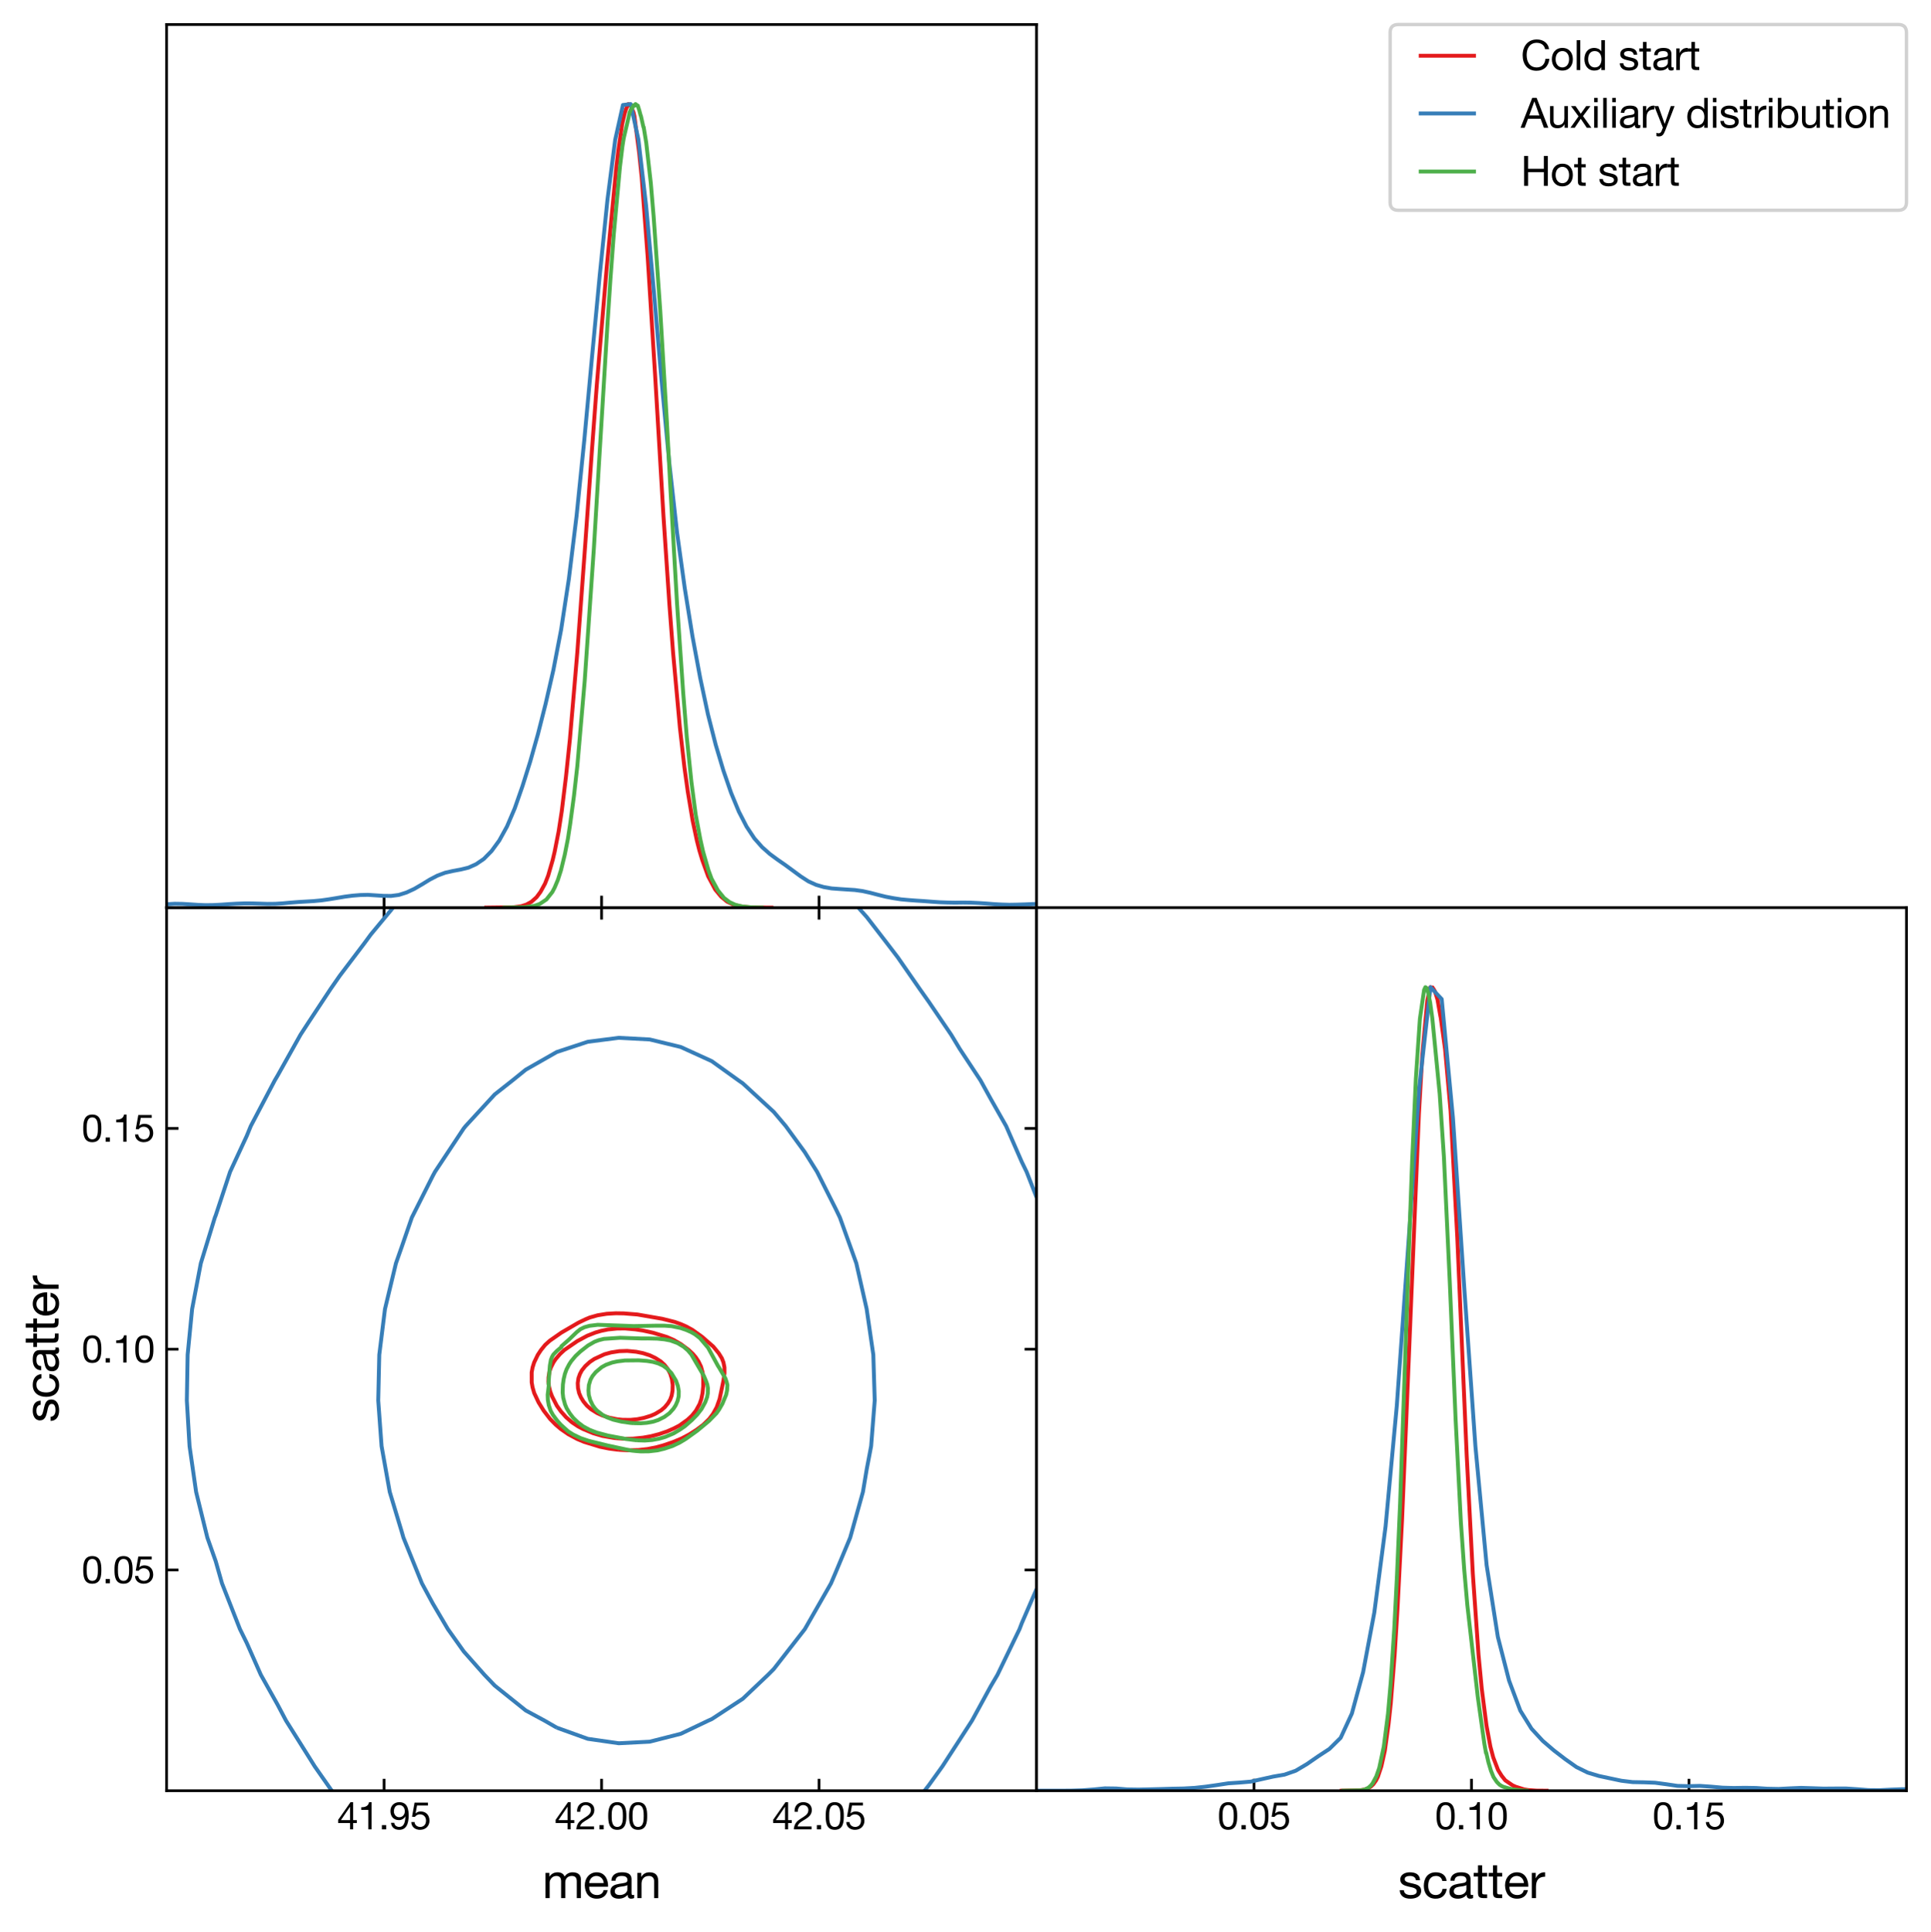 <?xml version="1.0" encoding="utf-8" standalone="no"?>
<!DOCTYPE svg PUBLIC "-//W3C//DTD SVG 1.1//EN"
  "http://www.w3.org/Graphics/SVG/1.1/DTD/svg11.dtd">
<svg height="567.354pt" version="1.1" viewBox="0 0 567.104 567.354" width="567.104pt" xmlns="http://www.w3.org/2000/svg" xmlns:xlink="http://www.w3.org/1999/xlink">
 <defs>
  <style type="text/css">*{stroke-linecap:butt;stroke-linejoin:round;}</style>
 </defs>
 <g id="figure_1">
  <g id="patch_1">
   <path d="M 0 567.354 
L 567.104 567.354 
L 567.104 0 
L 0 0 
z
" style="fill:#ffffff;"/>
  </g>
  <g id="axes_1">
   <g id="patch_2">
    <path d="M 48.918 525.85 
L 304.411 525.85 
L 304.411 266.525 
L 48.918 266.525 
z
" style="fill:#ffffff;"/>
   </g>
   <g id="matplotlib.axis_1">
    <g id="xtick_1">
     <g id="line2d_1">
      <defs>
       <path d="M 0 0 
L 0 -3.5 
" id="m59a241d8a0" style="stroke:#000000;stroke-width:0.8;"/>
      </defs>
      <g>
       <use style="stroke:#000000;stroke-width:0.8;" x="112.792" xlink:href="#m59a241d8a0" y="525.85"/>
      </g>
     </g>
     <g id="line2d_2">
      <defs>
       <path d="M 0 0 
L 0 3.5 
" id="ma67dd755cb" style="stroke:#000000;stroke-width:0.8;"/>
      </defs>
      <g>
       <use style="stroke:#000000;stroke-width:0.8;" x="112.792" xlink:href="#ma67dd755cb" y="266.525"/>
      </g>
     </g>
     <g id="text_1">
      <!-- $\mathdefault{41.95}$ -->
      <g transform="translate(98.987 537.205)scale(0.11 -0.11)">
       <defs>
        <path d="M 2682 4538 
L 2246 4538 
L 179 1587 
L 179 1062 
L 2170 1062 
L 2170 0 
L 2682 0 
L 2682 1062 
L 3296 1062 
L 3296 1542 
L 2682 1542 
L 2682 4538 
z
M 646 1542 
L 2157 3763 
L 2170 3763 
L 2170 1542 
L 646 1542 
z
" id="HelveticaNeue-Roman-34" transform="scale(0.016)"/>
        <path d="M 2278 4538 
L 1862 4538 
C 1741 3853 1178 3686 557 3686 
L 557 3251 
L 1734 3251 
L 1734 0 
L 2278 0 
L 2278 4538 
z
" id="HelveticaNeue-Roman-31" transform="scale(0.016)"/>
        <path d="M 531 0 
L 1242 0 
L 1242 710 
L 531 710 
L 531 0 
z
" id="HelveticaNeue-Roman-2e" transform="scale(0.016)"/>
        <path d="M 2618 3021 
C 2618 2483 2259 2022 1690 2022 
C 1165 2022 794 2483 794 2982 
C 794 3539 1037 4058 1683 4058 
C 2291 4058 2618 3578 2618 3021 
z
M 314 1094 
C 384 314 928 -77 1690 -77 
C 2790 -77 3264 800 3264 2368 
C 3264 4083 2554 4538 1709 4538 
C 832 4538 218 3936 218 3059 
C 218 2163 730 1542 1651 1542 
C 2093 1542 2496 1786 2701 2170 
L 2714 2157 
C 2682 986 2355 403 1690 403 
C 1254 403 896 653 858 1094 
L 314 1094 
z
" id="HelveticaNeue-Roman-39" transform="scale(0.016)"/>
        <path d="M 3008 4461 
L 768 4461 
L 346 2106 
L 813 2080 
C 1024 2336 1312 2509 1658 2509 
C 2266 2509 2682 2080 2682 1478 
C 2682 755 2240 403 1722 403 
C 1178 403 800 755 768 1222 
L 224 1222 
C 243 403 883 -77 1670 -77 
C 2726 -77 3258 666 3258 1434 
C 3258 2470 2598 2989 1792 2989 
C 1485 2989 1146 2886 947 2662 
L 934 2675 
L 1178 3981 
L 3008 3981 
L 3008 4461 
z
" id="HelveticaNeue-Roman-35" transform="scale(0.016)"/>
       </defs>
       <use transform="translate(0 0.094)" xlink:href="#HelveticaNeue-Roman-34"/>
       <use transform="translate(55.6 0.094)" xlink:href="#HelveticaNeue-Roman-31"/>
       <use transform="translate(111.2 0.094)" xlink:href="#HelveticaNeue-Roman-2e"/>
       <use transform="translate(139 0.094)" xlink:href="#HelveticaNeue-Roman-39"/>
       <use transform="translate(194.6 0.094)" xlink:href="#HelveticaNeue-Roman-35"/>
      </g>
     </g>
    </g>
    <g id="xtick_2">
     <g id="line2d_3">
      <g>
       <use style="stroke:#000000;stroke-width:0.8;" x="176.665" xlink:href="#m59a241d8a0" y="525.85"/>
      </g>
     </g>
     <g id="line2d_4">
      <g>
       <use style="stroke:#000000;stroke-width:0.8;" x="176.665" xlink:href="#ma67dd755cb" y="266.525"/>
      </g>
     </g>
     <g id="text_2">
      <!-- $\mathdefault{42.00}$ -->
      <g transform="translate(162.86 537.205)scale(0.11 -0.11)">
       <defs>
        <path d="M 826 2931 
C 806 3475 1075 4058 1709 4058 
C 2189 4058 2586 3731 2586 3238 
C 2586 2611 2195 2330 1427 1856 
C 787 1459 243 1075 154 0 
L 3117 0 
L 3117 480 
L 787 480 
C 896 1043 1491 1331 2061 1677 
C 2624 2029 3162 2432 3162 3232 
C 3162 4077 2534 4538 1741 4538 
C 781 4538 237 3853 282 2931 
L 826 2931 
z
" id="HelveticaNeue-Roman-32" transform="scale(0.016)"/>
        <path d="M 269 2227 
C 269 1229 358 -77 1779 -77 
C 3200 -77 3290 1229 3290 2227 
C 3290 3232 3200 4538 1779 4538 
C 358 4538 269 3232 269 2227 
z
M 845 2234 
C 845 2906 851 4058 1779 4058 
C 2707 4058 2714 2906 2714 2234 
C 2714 1555 2707 403 1779 403 
C 851 403 845 1555 845 2234 
z
" id="HelveticaNeue-Roman-30" transform="scale(0.016)"/>
       </defs>
       <use transform="translate(0 0.094)" xlink:href="#HelveticaNeue-Roman-34"/>
       <use transform="translate(55.6 0.094)" xlink:href="#HelveticaNeue-Roman-32"/>
       <use transform="translate(111.2 0.094)" xlink:href="#HelveticaNeue-Roman-2e"/>
       <use transform="translate(139 0.094)" xlink:href="#HelveticaNeue-Roman-30"/>
       <use transform="translate(194.6 0.094)" xlink:href="#HelveticaNeue-Roman-30"/>
      </g>
     </g>
    </g>
    <g id="xtick_3">
     <g id="line2d_5">
      <g>
       <use style="stroke:#000000;stroke-width:0.8;" x="240.538" xlink:href="#m59a241d8a0" y="525.85"/>
      </g>
     </g>
     <g id="line2d_6">
      <g>
       <use style="stroke:#000000;stroke-width:0.8;" x="240.538" xlink:href="#ma67dd755cb" y="266.525"/>
      </g>
     </g>
     <g id="text_3">
      <!-- $\mathdefault{42.05}$ -->
      <g transform="translate(226.733 537.205)scale(0.11 -0.11)">
       <use transform="translate(0 0.094)" xlink:href="#HelveticaNeue-Roman-34"/>
       <use transform="translate(55.6 0.094)" xlink:href="#HelveticaNeue-Roman-32"/>
       <use transform="translate(111.2 0.094)" xlink:href="#HelveticaNeue-Roman-2e"/>
       <use transform="translate(139 0.094)" xlink:href="#HelveticaNeue-Roman-30"/>
       <use transform="translate(194.6 0.094)" xlink:href="#HelveticaNeue-Roman-35"/>
      </g>
     </g>
    </g>
    <g id="text_4">
     <!-- mean -->
     <g transform="translate(159.284 557.382)scale(0.14 -0.14)">
      <defs>
       <path d="M 410 0 
L 954 0 
L 954 2061 
C 954 2310 1190 2906 1837 2906 
C 2323 2906 2458 2598 2458 2170 
L 2458 0 
L 3002 0 
L 3002 2061 
C 3002 2573 3341 2906 3866 2906 
C 4397 2906 4506 2579 4506 2170 
L 4506 0 
L 5050 0 
L 5050 2426 
C 5050 3110 4608 3386 3949 3386 
C 3526 3386 3136 3174 2912 2822 
C 2778 3226 2406 3386 2003 3386 
C 1549 3386 1178 3194 934 2822 
L 922 2822 
L 922 3309 
L 410 3309 
L 410 0 
z
" id="HelveticaNeue-Roman-6d" transform="scale(0.016)"/>
       <path d="M 2694 1050 
C 2598 621 2285 403 1837 403 
C 1114 403 787 915 806 1491 
L 3283 1491 
C 3315 2291 2957 3386 1786 3386 
C 883 3386 230 2656 230 1664 
C 262 653 762 -77 1818 -77 
C 2560 -77 3085 320 3232 1050 
L 2694 1050 
z
M 806 1971 
C 845 2477 1184 2906 1754 2906 
C 2291 2906 2682 2490 2707 1971 
L 806 1971 
z
" id="HelveticaNeue-Roman-65" transform="scale(0.016)"/>
       <path d="M 2458 1152 
C 2458 851 2163 403 1446 403 
C 1114 403 806 531 806 890 
C 806 1293 1114 1421 1472 1485 
C 1837 1549 2246 1555 2458 1709 
L 2458 1152 
z
M 3341 435 
C 3270 410 3219 403 3174 403 
C 3002 403 3002 518 3002 774 
L 3002 2477 
C 3002 3251 2355 3386 1760 3386 
C 1024 3386 390 3098 358 2278 
L 902 2278 
C 928 2765 1267 2906 1728 2906 
C 2074 2906 2464 2829 2464 2355 
C 2464 1946 1952 1984 1350 1869 
C 787 1760 230 1600 230 851 
C 230 192 723 -77 1325 -77 
C 1786 -77 2189 83 2490 435 
C 2490 77 2669 -77 2950 -77 
C 3123 -77 3245 -45 3341 13 
L 3341 435 
z
" id="HelveticaNeue-Roman-61" transform="scale(0.016)"/>
       <path d="M 410 0 
L 954 0 
L 954 1869 
C 954 2464 1274 2906 1933 2906 
C 2349 2906 2605 2643 2605 2240 
L 2605 0 
L 3149 0 
L 3149 2176 
C 3149 2886 2880 3386 2010 3386 
C 1536 3386 1165 3194 934 2784 
L 922 2784 
L 922 3309 
L 410 3309 
L 410 0 
z
" id="HelveticaNeue-Roman-6e" transform="scale(0.016)"/>
      </defs>
      <use xlink:href="#HelveticaNeue-Roman-6d"/>
      <use x="85.3" xlink:href="#HelveticaNeue-Roman-65"/>
      <use x="139" xlink:href="#HelveticaNeue-Roman-61"/>
      <use x="192.7" xlink:href="#HelveticaNeue-Roman-6e"/>
     </g>
    </g>
   </g>
   <g id="matplotlib.axis_2">
    <g id="ytick_1">
     <g id="line2d_7">
      <defs>
       <path d="M 0 0 
L 3.5 0 
" id="m4b77a56078" style="stroke:#000000;stroke-width:0.8;"/>
      </defs>
      <g>
       <use style="stroke:#000000;stroke-width:0.8;" x="48.918" xlink:href="#m4b77a56078" y="461.019"/>
      </g>
     </g>
     <g id="line2d_8">
      <defs>
       <path d="M 0 0 
L -3.5 0 
" id="mb6a0f12a15" style="stroke:#000000;stroke-width:0.8;"/>
      </defs>
      <g>
       <use style="stroke:#000000;stroke-width:0.8;" x="304.411" xlink:href="#mb6a0f12a15" y="461.019"/>
      </g>
     </g>
     <g id="text_5">
      <!-- $\mathdefault{0.05}$ -->
      <g transform="translate(23.968 464.946)scale(0.11 -0.11)">
       <use transform="translate(0 0.094)" xlink:href="#HelveticaNeue-Roman-30"/>
       <use transform="translate(55.6 0.094)" xlink:href="#HelveticaNeue-Roman-2e"/>
       <use transform="translate(83.4 0.094)" xlink:href="#HelveticaNeue-Roman-30"/>
       <use transform="translate(139 0.094)" xlink:href="#HelveticaNeue-Roman-35"/>
      </g>
     </g>
    </g>
    <g id="ytick_2">
     <g id="line2d_9">
      <g>
       <use style="stroke:#000000;stroke-width:0.8;" x="48.918" xlink:href="#m4b77a56078" y="396.188"/>
      </g>
     </g>
     <g id="line2d_10">
      <g>
       <use style="stroke:#000000;stroke-width:0.8;" x="304.411" xlink:href="#mb6a0f12a15" y="396.188"/>
      </g>
     </g>
     <g id="text_6">
      <!-- $\mathdefault{0.10}$ -->
      <g transform="translate(23.968 400.115)scale(0.11 -0.11)">
       <use transform="translate(0 0.094)" xlink:href="#HelveticaNeue-Roman-30"/>
       <use transform="translate(55.6 0.094)" xlink:href="#HelveticaNeue-Roman-2e"/>
       <use transform="translate(83.4 0.094)" xlink:href="#HelveticaNeue-Roman-31"/>
       <use transform="translate(139 0.094)" xlink:href="#HelveticaNeue-Roman-30"/>
      </g>
     </g>
    </g>
    <g id="ytick_3">
     <g id="line2d_11">
      <g>
       <use style="stroke:#000000;stroke-width:0.8;" x="48.918" xlink:href="#m4b77a56078" y="331.356"/>
      </g>
     </g>
     <g id="line2d_12">
      <g>
       <use style="stroke:#000000;stroke-width:0.8;" x="304.411" xlink:href="#mb6a0f12a15" y="331.356"/>
      </g>
     </g>
     <g id="text_7">
      <!-- $\mathdefault{0.15}$ -->
      <g transform="translate(23.968 335.284)scale(0.11 -0.11)">
       <use transform="translate(0 0.094)" xlink:href="#HelveticaNeue-Roman-30"/>
       <use transform="translate(55.6 0.094)" xlink:href="#HelveticaNeue-Roman-2e"/>
       <use transform="translate(83.4 0.094)" xlink:href="#HelveticaNeue-Roman-31"/>
       <use transform="translate(139 0.094)" xlink:href="#HelveticaNeue-Roman-35"/>
      </g>
     </g>
    </g>
    <g id="text_8">
     <!-- scatter -->
     <g transform="translate(17.197 417.706)rotate(-90)scale(0.14 -0.14)">
      <defs>
       <path d="M 198 1043 
C 230 224 858 -77 1600 -77 
C 2272 -77 3008 179 3008 966 
C 3008 1606 2470 1786 1926 1907 
C 1421 2029 845 2093 845 2483 
C 845 2816 1222 2906 1549 2906 
C 1907 2906 2278 2771 2317 2349 
L 2861 2349 
C 2816 3155 2234 3386 1504 3386 
C 928 3386 269 3110 269 2445 
C 269 1811 813 1632 1350 1510 
C 1894 1389 2432 1318 2432 896 
C 2432 480 1971 403 1632 403 
C 1184 403 762 557 742 1043 
L 198 1043 
z
" id="HelveticaNeue-Roman-73" transform="scale(0.016)"/>
       <path d="M 3219 2246 
C 3142 3034 2541 3386 1792 3386 
C 742 3386 230 2605 230 1613 
C 230 627 768 -77 1779 -77 
C 2611 -77 3117 403 3238 1210 
L 2682 1210 
C 2611 710 2298 403 1773 403 
C 1082 403 806 1005 806 1613 
C 806 2285 1050 2906 1837 2906 
C 2285 2906 2573 2662 2656 2246 
L 3219 2246 
z
" id="HelveticaNeue-Roman-63" transform="scale(0.016)"/>
       <path d="M 1165 4301 
L 621 4301 
L 621 3309 
L 58 3309 
L 58 2829 
L 621 2829 
L 621 723 
C 621 115 845 0 1408 0 
L 1824 0 
L 1824 480 
L 1574 480 
C 1235 480 1165 525 1165 774 
L 1165 2829 
L 1824 2829 
L 1824 3309 
L 1165 3309 
L 1165 4301 
z
" id="HelveticaNeue-Roman-74" transform="scale(0.016)"/>
       <path d="M 390 0 
L 934 0 
L 934 1472 
C 934 2310 1254 2810 2131 2810 
L 2131 3386 
C 1542 3405 1178 3142 915 2611 
L 902 2611 
L 902 3309 
L 390 3309 
L 390 0 
z
" id="HelveticaNeue-Roman-72" transform="scale(0.016)"/>
      </defs>
      <use xlink:href="#HelveticaNeue-Roman-73"/>
      <use x="50" xlink:href="#HelveticaNeue-Roman-63"/>
      <use x="103.7" xlink:href="#HelveticaNeue-Roman-61"/>
      <use x="157.4" xlink:href="#HelveticaNeue-Roman-74"/>
      <use x="188.9" xlink:href="#HelveticaNeue-Roman-74"/>
      <use x="220.4" xlink:href="#HelveticaNeue-Roman-65"/>
      <use x="274.1" xlink:href="#HelveticaNeue-Roman-72"/>
     </g>
    </g>
   </g>
   <g id="LineCollection_1">
    <path clip-path="url(#p77981519a4)" d="M 181.521 425.721 
L 184.185 425.87 
L 187.516 425.799 
L 190.18 425.507 
L 192.853 424.971 
L 194.842 424.42 
L 197.535 423.506 
L 200.171 422.416 
L 202.502 421.178 
L 204.591 419.844 
L 206.537 418.379 
L 208.286 416.67 
L 209.389 415.205 
L 210.468 413.252 
L 211.338 410.811 
L 212.463 405.44 
L 212.772 403.243 
L 212.757 401.534 
L 212.466 400.069 
L 211.99 398.848 
L 211.085 397.384 
L 209.49 395.431 
L 206.165 392.541 
L 203.388 390.548 
L 201.503 389.51 
L 199.972 388.839 
L 198.173 388.192 
L 194.509 387.271 
L 187.182 385.999 
L 183.186 385.681 
L 180.855 385.646 
L 178.191 385.797 
L 175.526 386.228 
L 173.206 386.886 
L 171.863 387.449 
L 169.865 388.41 
L 164.869 391.322 
L 161.431 393.722 
L 160.093 394.942 
L 158.875 396.44 
L 157.929 397.872 
L 156.872 400.069 
L 156.409 401.534 
L 156.143 402.999 
L 156.148 405.928 
L 156.402 407.393 
L 156.899 409.102 
L 158.155 411.787 
L 159.662 414.229 
L 161.541 416.67 
L 163.204 418.36 
L 164.653 419.6 
L 166.868 421.137 
L 169.532 422.572 
L 171.53 423.403 
L 176.192 424.837 
L 178.857 425.378 
L 181.521 425.721 
L 181.521 425.721 
" style="fill:none;stroke:#e41a1c;stroke-width:1.143;"/>
   </g>
   <g id="LineCollection_2">
    <path clip-path="url(#p77981519a4)" d="M 180.855 422.32 
L 183.519 422.5 
L 185.85 422.465 
L 188.848 422.169 
L 191.179 421.752 
L 193.51 421.146 
L 195.914 420.332 
L 197.84 419.489 
L 199.516 418.623 
L 201.911 416.914 
L 203.217 415.694 
L 204.39 414.229 
L 205.466 412.276 
L 205.969 410.811 
L 206.318 409.102 
L 206.514 407.149 
L 206.521 404.708 
L 206.345 402.999 
L 205.863 401.29 
L 205.158 399.825 
L 204.357 398.604 
L 203.501 397.584 
L 202.244 396.407 
L 199.948 394.698 
L 197.835 393.478 
L 195.841 392.609 
L 191.845 391.379 
L 188.848 390.719 
L 186.516 390.363 
L 183.519 390.106 
L 181.188 390.13 
L 178.524 390.398 
L 176.525 390.816 
L 174.86 391.303 
L 172.447 392.257 
L 169.532 393.826 
L 165.775 396.407 
L 164.451 397.628 
L 163.196 399.093 
L 162.538 400.069 
L 161.799 401.534 
L 161.369 402.755 
L 161.084 404.463 
L 161.063 405.684 
L 161.23 407.149 
L 161.586 408.614 
L 162.139 410.079 
L 163.537 412.789 
L 164.738 414.473 
L 166.262 416.182 
L 167.949 417.647 
L 169.776 418.867 
L 171.197 419.62 
L 174.194 420.859 
L 176.859 421.649 
L 180.189 422.235 
L 180.855 422.32 
L 180.855 422.32 
" style="fill:none;stroke:#e41a1c;stroke-width:1.143;"/>
   </g>
   <g id="LineCollection_3">
    <path clip-path="url(#p77981519a4)" d="M 182.853 416.933 
L 185.184 416.946 
L 187.182 416.755 
L 189.181 416.346 
L 191.179 415.727 
L 192.511 415.135 
L 194.176 414.124 
L 195.205 413.252 
L 196.174 412.082 
L 196.84 410.946 
L 197.25 409.834 
L 197.512 408.37 
L 197.556 406.661 
L 197.315 404.952 
L 196.84 403.413 
L 196.118 402.022 
L 195.162 400.801 
L 194.108 399.825 
L 192.511 398.796 
L 190.846 397.997 
L 188.848 397.361 
L 186.849 396.953 
L 184.185 396.7 
L 181.854 396.778 
L 179.501 397.139 
L 177.525 397.683 
L 174.527 399.065 
L 173.195 399.961 
L 171.863 401.184 
L 170.864 402.433 
L 170.305 403.487 
L 169.865 404.744 
L 169.67 406.172 
L 169.746 407.637 
L 170.08 409.102 
L 170.598 410.323 
L 171.342 411.543 
L 172.354 412.764 
L 173.528 413.802 
L 175.389 414.961 
L 176.859 415.633 
L 178.857 416.28 
L 181.188 416.766 
L 182.853 416.933 
L 182.853 416.933 
" style="fill:none;stroke:#e41a1c;stroke-width:1.143;"/>
   </g>
   <g id="LineCollection_4">
    <path clip-path="url(#p77981519a4)" d="M 311.704 568.354 
L 318.292 561.499 
L 327.397 550.603 
L 330.851 545.529 
L 339.118 532.1 
L 345.607 519.804 
L 346.365 518.672 
L 354.712 504.526 
L 363.817 490.859 
L 373.447 478.388 
L 382.027 468.572 
L 385.447 464.96 
L 391.132 457.646 
L 396.341 451.532 
L 400.237 445.335 
L 405.379 438.103 
L 409.342 431.407 
L 414.374 424.675 
L 418.312 411.247 
L 418.012 397.819 
L 413.305 384.391 
L 409.342 378.613 
L 405.211 370.963 
L 400.237 364.533 
L 395.182 357.535 
L 391.132 353.14 
L 383.135 344.107 
L 382.027 343.03 
L 372.922 332.716 
L 371.496 330.678 
L 363.817 321.155 
L 361.503 317.25 
L 354.712 307.361 
L 352.812 303.822 
L 345.607 292.412 
L 344.655 290.394 
L 336.502 275.141 
L 329.562 263.538 
L 327.397 260.213 
L 318.292 248.792 
L 308.213 236.681 
L 298.268 223.253 
L 290.976 212.315 
L 281.871 200.909 
L 279.283 196.397 
L 272.766 190.083 
L 262.441 182.969 
L 254.556 177.149 
L 245.451 172.516 
L 236.757 169.541 
L 236.346 169.132 
L 227.241 161.363 
L 218.109 156.113 
L 209.031 147.687 
L 200.641 142.684 
L 199.926 141.77 
L 190.821 134.748 
L 181.716 132.644 
L 172.611 135.302 
L 164.041 142.684 
L 163.506 142.896 
L 154.401 149.013 
L 147.519 156.113 
L 145.296 157.192 
L 136.191 163.21 
L 129.412 169.541 
L 127.086 170.281 
L 117.981 174 
L 108.876 179.868 
L 104.973 182.969 
L 99.771 186.417 
L 90.666 194.773 
L 89.101 196.397 
L 72.456 226.213 
L 66.181 236.681 
L 63.351 241.133 
L 57.248 250.11 
L 45.141 266.731 
L 38.424 276.966 
L 36.036 280.829 
L 30.323 290.394 
L 26.931 297.099 
L 22.837 303.822 
L 17.826 313.783 
L 15.518 317.25 
L 8.721 329.285 
L 7.705 330.678 
L -1 344.701 
M -1 472.959 
L -0.384 473.802 
L 1.976 478.388 
L 8.721 488.926 
L 10.139 491.816 
L 18.156 505.244 
L 25.178 518.672 
L 26.931 521.533 
L 32.327 532.1 
L 36.036 538.219 
L 40.833 545.529 
L 45.141 551.601 
L 54.246 562.111 
L 60.143 568.354 
L 60.143 568.354 
" style="fill:none;stroke:#377eb8;stroke-width:1.143;"/>
   </g>
   <g id="LineCollection_5">
    <path clip-path="url(#p77981519a4)" d="M 227.336 568.354 
L 236.346 562.22 
L 240.122 558.957 
L 245.451 554.871 
L 254.556 545.577 
L 254.601 545.529 
L 263.661 535.889 
L 266.712 532.1 
L 272.766 524.255 
L 276.784 518.672 
L 281.871 510.819 
L 285.472 505.244 
L 290.976 495.154 
L 292.938 491.816 
L 299.42 478.388 
L 300.082 476.652 
L 305.145 464.96 
L 309.089 451.532 
L 309.187 451.065 
L 312.512 438.103 
L 314.598 424.675 
L 315.362 411.247 
L 314.994 397.819 
L 313.442 384.391 
L 310.492 370.963 
L 309.187 366.81 
L 306.755 357.535 
L 301.499 344.107 
L 300.082 341.196 
L 295.489 330.678 
L 290.976 322.724 
L 287.958 317.25 
L 281.871 308.027 
L 279.328 303.822 
L 272.766 294.166 
L 270.096 290.394 
L 263.661 281.12 
L 260.486 276.966 
L 254.556 269.287 
L 249.402 263.538 
L 245.451 258.797 
L 236.424 250.11 
L 236.346 250.022 
L 227.241 241.151 
L 220.775 236.681 
L 218.136 234.393 
L 209.031 228.384 
L 199.926 224.634 
L 193.788 223.253 
L 190.821 222.344 
L 181.716 221.622 
L 172.611 222.994 
L 171.926 223.253 
L 163.506 225.629 
L 154.401 230.116 
L 145.814 236.681 
L 145.296 236.992 
L 136.191 244.091 
L 130.515 250.11 
L 127.086 253.147 
L 117.981 263.451 
L 117.912 263.538 
L 108.876 274.44 
L 107.026 276.966 
L 99.771 286.539 
L 97.095 290.394 
L 90.666 300.128 
L 88.262 303.822 
L 81.561 315.784 
L 80.696 317.25 
L 73.642 330.678 
L 72.456 333.574 
L 67.569 344.107 
L 63.351 356.892 
L 63.094 357.535 
L 58.974 370.963 
L 56.42 384.391 
L 55.105 397.819 
L 54.87 411.247 
L 55.665 424.675 
L 57.591 438.103 
L 60.896 451.532 
L 63.351 458.468 
L 65.195 464.96 
L 70.462 478.388 
L 72.456 482.441 
L 76.604 491.816 
L 81.561 500.651 
L 83.982 505.244 
L 90.666 515.89 
L 92.405 518.672 
L 99.771 529.194 
L 102.024 532.1 
L 108.876 540.598 
L 113.552 545.529 
L 117.981 550.337 
L 127.086 558.183 
L 128.161 558.957 
L 136.191 565.569 
L 141.073 568.354 
" style="fill:none;stroke:#377eb8;stroke-width:1.143;"/>
   </g>
   <g id="LineCollection_6">
    <path clip-path="url(#p77981519a4)" d="M 163.506 507.326 
L 172.611 510.605 
L 181.716 511.912 
L 190.821 511.446 
L 199.926 509.13 
L 208.061 505.244 
L 209.031 504.816 
L 218.136 498.851 
L 225.553 491.816 
L 227.241 490.116 
L 236.346 478.421 
L 236.369 478.388 
L 244.049 464.96 
L 245.451 461.678 
L 249.686 451.532 
L 253.43 438.103 
L 254.556 431.372 
L 255.835 424.675 
L 256.892 411.247 
L 256.479 397.819 
L 254.556 384.616 
L 254.528 384.391 
L 251.487 370.963 
L 246.667 357.535 
L 245.451 355.004 
L 239.958 344.107 
L 236.346 338.325 
L 230.762 330.678 
L 227.241 326.51 
L 218.136 318.121 
L 216.879 317.25 
L 209.031 311.609 
L 199.926 307.454 
L 190.821 305.242 
L 181.716 304.755 
L 172.611 305.921 
L 163.506 308.927 
L 154.401 314.116 
L 150.526 317.25 
L 145.296 321.376 
L 136.736 330.678 
L 136.191 331.351 
L 127.737 344.107 
L 127.086 345.313 
L 120.942 357.535 
L 117.981 366.133 
L 116.28 370.963 
L 113.06 384.391 
L 111.387 397.819 
L 111.079 411.247 
L 112.06 424.675 
L 114.456 438.103 
L 117.981 449.803 
L 118.479 451.532 
L 123.909 464.96 
L 127.086 470.846 
L 131.527 478.388 
L 136.191 484.949 
L 142.268 491.816 
L 145.296 494.98 
L 154.401 502.281 
L 159.882 505.244 
L 163.506 507.326 
" style="fill:none;stroke:#377eb8;stroke-width:1.143;"/>
   </g>
   <g id="LineCollection_7">
    <path clip-path="url(#p77981519a4)" d="M 186.069 426.042 
L 188.173 426.213 
L 190.579 426.186 
L 192.985 425.914 
L 195.089 425.419 
L 197.495 424.621 
L 199.627 423.605 
L 201.443 422.51 
L 204.804 420.1 
L 208.223 417.252 
L 210.425 414.996 
L 211.151 413.966 
L 212.16 412.213 
L 213.251 409.585 
L 213.533 408.27 
L 213.629 406.737 
L 213.411 405.86 
L 213.04 404.765 
L 211.245 401.698 
L 210.827 401.041 
L 207.97 395.783 
L 205.547 392.935 
L 204.11 391.827 
L 202.987 391.183 
L 201.705 390.613 
L 199.901 389.978 
L 197.194 389.422 
L 195.089 389.286 
L 192.383 389.293 
L 186.069 389.411 
L 183.964 389.329 
L 175.544 389.034 
L 173.139 389.324 
L 171.635 389.746 
L 170.432 390.33 
L 169.378 391.183 
L 167.098 393.373 
L 164.866 395.345 
L 164.892 395.564 
L 163.516 396.719 
L 162.526 397.755 
L 162.137 398.412 
L 161.787 399.288 
L 161.478 401.041 
L 161.081 406.518 
L 161.177 406.737 
L 160.841 409.585 
L 160.898 411.118 
L 161.168 412.652 
L 161.712 414.272 
L 162.39 415.499 
L 163.524 417.033 
L 164.671 418.347 
L 166.847 420.319 
L 168.328 421.258 
L 170.467 422.291 
L 172.838 423.097 
L 178.474 424.481 
L 185.167 425.918 
L 186.069 426.042 
L 186.069 426.042 
" style="fill:none;stroke:#4daf4a;stroke-width:1.143;"/>
   </g>
   <g id="LineCollection_8">
    <path clip-path="url(#p77981519a4)" d="M 186.971 422.95 
L 189.376 423.019 
L 191.481 422.864 
L 193.586 422.477 
L 195.39 421.948 
L 197.796 420.935 
L 199.6 419.86 
L 201.165 418.785 
L 203.208 416.993 
L 204.712 415.451 
L 206.032 413.747 
L 207.117 411.768 
L 207.676 410.242 
L 207.87 409.146 
L 207.899 407.613 
L 207.719 406.584 
L 207.391 405.641 
L 206.748 404.108 
L 203.036 397.755 
L 202.005 396.539 
L 200.803 395.5 
L 198.999 394.407 
L 196.894 393.638 
L 195.089 393.298 
L 192.985 393.095 
L 190.278 393.035 
L 188.474 393.046 
L 182.16 392.842 
L 177.348 393.164 
L 175.845 393.542 
L 174.57 394.031 
L 172.667 395.126 
L 170.432 396.88 
L 169.031 398.193 
L 167.726 399.758 
L 167.125 400.687 
L 166.372 402.136 
L 165.9 403.451 
L 165.536 404.984 
L 165.321 406.528 
L 165.29 407.394 
L 165.24 408.927 
L 165.409 410.461 
L 165.945 412.432 
L 166.405 413.528 
L 167.345 415.061 
L 168.359 416.376 
L 169.726 417.69 
L 171.335 418.9 
L 173.163 419.881 
L 175.244 420.681 
L 178.551 421.559 
L 183.964 422.581 
L 186.971 422.95 
L 186.971 422.95 
" style="fill:none;stroke:#4daf4a;stroke-width:1.143;"/>
   </g>
   <g id="LineCollection_9">
    <path clip-path="url(#p77981519a4)" d="M 186.069 417.912 
L 188.173 417.946 
L 189.978 417.812 
L 191.843 417.471 
L 193.285 417.002 
L 195.089 416.1 
L 196.593 414.997 
L 197.796 413.658 
L 198.442 412.652 
L 198.999 411.367 
L 199.315 410.023 
L 199.341 408.489 
L 199.068 406.956 
L 198.521 405.422 
L 197.194 403.231 
L 195.929 401.917 
L 194.748 401.041 
L 193.285 400.365 
L 191.782 399.931 
L 189.978 399.642 
L 187.572 399.466 
L 183.531 399.507 
L 181.258 399.79 
L 179.754 400.123 
L 177.95 400.783 
L 176.694 401.479 
L 174.943 402.943 
L 173.988 404.108 
L 173.392 405.203 
L 172.939 406.737 
L 172.82 408.27 
L 172.908 409.585 
L 173.329 411.118 
L 174.041 412.63 
L 174.642 413.476 
L 175.274 414.185 
L 176.995 415.499 
L 178.251 416.196 
L 180.055 416.881 
L 182.524 417.471 
L 185.167 417.842 
L 186.069 417.912 
L 186.069 417.912 
" style="fill:none;stroke:#4daf4a;stroke-width:1.143;"/>
   </g>
   <g id="patch_3">
    <path d="M 48.918 525.85 
L 48.918 266.525 
" style="fill:none;stroke:#000000;stroke-linecap:square;stroke-linejoin:miter;stroke-width:0.8;"/>
   </g>
   <g id="patch_4">
    <path d="M 304.411 525.85 
L 304.411 266.525 
" style="fill:none;stroke:#000000;stroke-linecap:square;stroke-linejoin:miter;stroke-width:0.8;"/>
   </g>
   <g id="patch_5">
    <path d="M 48.918 525.85 
L 304.411 525.85 
" style="fill:none;stroke:#000000;stroke-linecap:square;stroke-linejoin:miter;stroke-width:0.8;"/>
   </g>
   <g id="patch_6">
    <path d="M 48.918 266.525 
L 304.411 266.525 
" style="fill:none;stroke:#000000;stroke-linecap:square;stroke-linejoin:miter;stroke-width:0.8;"/>
   </g>
  </g>
  <g id="axes_2">
   <g id="patch_7">
    <path d="M 48.918 266.525 
L 304.411 266.525 
L 304.411 7.2 
L 48.918 7.2 
z
" style="fill:#ffffff;"/>
   </g>
   <g id="matplotlib.axis_3">
    <g id="xtick_4">
     <g id="line2d_13">
      <g>
       <use style="stroke:#000000;stroke-width:0.8;" x="112.792" xlink:href="#m59a241d8a0" y="266.525"/>
      </g>
     </g>
    </g>
    <g id="xtick_5">
     <g id="line2d_14">
      <g>
       <use style="stroke:#000000;stroke-width:0.8;" x="176.665" xlink:href="#m59a241d8a0" y="266.525"/>
      </g>
     </g>
    </g>
    <g id="xtick_6">
     <g id="line2d_15">
      <g>
       <use style="stroke:#000000;stroke-width:0.8;" x="240.538" xlink:href="#m59a241d8a0" y="266.525"/>
      </g>
     </g>
    </g>
   </g>
   <g id="matplotlib.axis_4">
    <g id="ytick_4"/>
    <g id="ytick_5"/>
    <g id="ytick_6"/>
    <g id="ytick_7"/>
    <g id="ytick_8"/>
   </g>
   <g id="line2d_16">
    <path clip-path="url(#pac903b2446)" d="M 142.223 266.525 
L 150.857 266.417 
L 153.098 266.11 
L 154.592 265.629 
L 156.087 264.799 
L 157.581 263.461 
L 158.743 261.889 
L 160.071 259.463 
L 160.984 257.133 
L 162.313 252.544 
L 162.894 250.081 
L 164.056 244.169 
L 164.969 238.256 
L 166.214 228.09 
L 167.376 217.023 
L 169.535 191.689 
L 171.942 158.922 
L 173.851 132.007 
L 175.263 113.105 
L 178.168 78.681 
L 180.991 49.208 
L 181.572 44.29 
L 182.734 36.385 
L 183.481 33.172 
L 183.813 32.165 
L 184.477 30.58 
L 184.56 30.69 
L 184.975 30.65 
L 185.224 31.058 
L 186.054 33.019 
L 186.304 34.088 
L 187.715 44.968 
L 188.462 52.214 
L 190.205 75.388 
L 192.364 109.703 
L 194.854 151.643 
L 196.597 177.577 
L 197.676 191.682 
L 199.669 213.617 
L 200.997 225.281 
L 201.993 232.466 
L 203.404 240.924 
L 204.65 246.789 
L 205.397 249.732 
L 206.227 252.501 
L 207.97 257.325 
L 210.045 261.204 
L 211.789 263.315 
L 213.532 264.764 
L 215.358 265.628 
L 217.351 266.126 
L 219.924 266.41 
L 222.747 266.503 
L 227.146 266.524 
L 227.146 266.524 
" style="fill:none;stroke:#e41a1c;stroke-width:1.143;"/>
   </g>
   <g id="line2d_17">
    <path clip-path="url(#pac903b2446)" d="M 46.769 265.756 
L 49.039 265.518 
L 51.309 265.389 
L 53.578 265.426 
L 55.848 265.56 
L 58.117 265.714 
L 60.387 265.802 
L 62.656 265.77 
L 64.926 265.658 
L 67.196 265.497 
L 69.465 265.367 
L 71.735 265.286 
L 74.004 265.289 
L 76.274 265.353 
L 78.544 265.426 
L 80.813 265.404 
L 83.083 265.264 
L 85.352 265.053 
L 87.622 264.876 
L 89.891 264.739 
L 92.161 264.604 
L 94.431 264.388 
L 96.7 264.064 
L 98.97 263.692 
L 101.239 263.307 
L 103.509 263.013 
L 105.779 262.826 
L 108.048 262.771 
L 110.318 262.918 
L 112.587 263.066 
L 114.857 263.091 
L 117.126 262.796 
L 119.396 262.073 
L 121.666 261.018 
L 123.935 259.696 
L 126.205 258.3 
L 128.474 257.12 
L 130.744 256.273 
L 133.014 255.759 
L 135.283 255.339 
L 137.553 254.79 
L 139.822 253.771 
L 142.092 252.223 
L 144.361 249.915 
L 146.631 246.803 
L 148.901 242.68 
L 151.17 237.362 
L 153.44 230.856 
L 155.709 223.643 
L 157.979 215.592 
L 160.249 206.63 
L 162.518 196.743 
L 164.788 184.912 
L 167.057 170.043 
L 169.327 151.522 
L 171.596 129.212 
L 173.866 104.76 
L 176.136 80.774 
L 178.405 58.607 
L 180.675 41.02 
L 182.944 30.829 
L 185.214 30.56 
L 187.484 40.945 
L 189.753 60.445 
L 192.023 85.547 
L 194.292 111.816 
L 196.562 135.935 
L 198.831 156.342 
L 201.101 172.719 
L 203.371 186.875 
L 205.64 199.103 
L 207.91 209.753 
L 210.179 218.667 
L 212.449 226.274 
L 214.719 232.847 
L 216.988 238.331 
L 219.258 242.742 
L 221.527 246.17 
L 223.797 248.735 
L 226.066 250.754 
L 228.336 252.424 
L 230.606 253.997 
L 232.875 255.666 
L 235.145 257.339 
L 237.414 258.81 
L 239.684 259.837 
L 241.954 260.491 
L 244.223 260.885 
L 246.493 261.053 
L 248.762 261.206 
L 251.032 261.35 
L 253.301 261.662 
L 255.571 262.162 
L 257.841 262.757 
L 260.11 263.318 
L 262.38 263.749 
L 264.649 264.1 
L 266.919 264.304 
L 269.188 264.473 
L 271.458 264.619 
L 273.728 264.797 
L 275.997 264.95 
L 278.267 265.028 
L 280.536 265.064 
L 282.806 265.034 
L 285.076 265.063 
L 287.345 265.172 
L 289.615 265.315 
L 291.884 265.497 
L 294.154 265.618 
L 296.423 265.687 
L 298.693 265.647 
L 300.963 265.577 
L 303.232 265.476 
L 305.502 265.425 
" style="fill:none;stroke:#377eb8;stroke-width:1.143;"/>
   </g>
   <g id="line2d_18">
    <path clip-path="url(#pac903b2446)" d="M 147.58 266.524 
L 154.101 266.41 
L 156.949 266 
L 158.523 265.437 
L 160.472 264.131 
L 162.196 261.953 
L 162.87 260.683 
L 163.845 258.359 
L 164.744 255.559 
L 165.868 250.948 
L 166.768 246.397 
L 167.442 242.032 
L 168.567 233.663 
L 169.541 225.02 
L 171.715 199.954 
L 174.413 160.928 
L 175.987 134.79 
L 178.46 94.228 
L 179.285 81.773 
L 180.259 68.748 
L 182.058 49.08 
L 182.808 42.888 
L 183.182 40.552 
L 184.457 35.085 
L 184.607 34.415 
L 184.906 32.966 
L 184.981 32.934 
L 185.281 32.101 
L 185.356 32.068 
L 185.506 31.708 
L 185.581 31.683 
L 185.656 31.794 
L 185.731 31.735 
L 186.106 30.901 
L 186.181 30.935 
L 186.405 30.791 
L 186.48 30.733 
L 186.555 30.956 
L 186.63 30.56 
L 186.705 30.737 
L 186.78 30.631 
L 187.005 30.992 
L 187.23 31.096 
L 187.305 31.002 
L 187.755 32.449 
L 188.129 33.87 
L 188.204 33.965 
L 188.954 37.303 
L 189.029 37.305 
L 189.778 41.864 
L 191.128 53.763 
L 191.952 63.498 
L 193.901 91.182 
L 195.85 123.889 
L 196.899 143.665 
L 197.873 160.655 
L 198.848 177.438 
L 200.647 203.489 
L 201.696 216.426 
L 203.045 229.536 
L 204.319 239.207 
L 205.668 246.429 
L 206.493 250.097 
L 208.067 255.57 
L 208.966 258.01 
L 210.84 261.463 
L 212.639 263.686 
L 214.288 264.921 
L 216.012 265.713 
L 218.036 266.194 
L 220.734 266.445 
L 224.257 266.516 
L 224.257 266.516 
" style="fill:none;stroke:#4daf4a;stroke-width:1.143;"/>
   </g>
   <g id="patch_8">
    <path d="M 48.918 266.525 
L 48.918 7.2 
" style="fill:none;stroke:#000000;stroke-linecap:square;stroke-linejoin:miter;stroke-width:0.8;"/>
   </g>
   <g id="patch_9">
    <path d="M 304.411 266.525 
L 304.411 7.2 
" style="fill:none;stroke:#000000;stroke-linecap:square;stroke-linejoin:miter;stroke-width:0.8;"/>
   </g>
   <g id="patch_10">
    <path d="M 48.918 266.525 
L 304.411 266.525 
" style="fill:none;stroke:#000000;stroke-linecap:square;stroke-linejoin:miter;stroke-width:0.8;"/>
   </g>
   <g id="patch_11">
    <path d="M 48.918 7.2 
L 304.411 7.2 
" style="fill:none;stroke:#000000;stroke-linecap:square;stroke-linejoin:miter;stroke-width:0.8;"/>
   </g>
  </g>
  <g id="axes_3">
   <g id="patch_12">
    <path d="M 304.411 525.85 
L 559.904 525.85 
L 559.904 266.525 
L 304.411 266.525 
z
" style="fill:#ffffff;"/>
   </g>
   <g id="matplotlib.axis_5">
    <g id="xtick_7">
     <g id="line2d_19">
      <g>
       <use style="stroke:#000000;stroke-width:0.8;" x="368.284" xlink:href="#m59a241d8a0" y="525.85"/>
      </g>
     </g>
     <g id="text_9">
      <!-- $\mathdefault{0.05}$ -->
      <g transform="translate(357.559 537.205)scale(0.11 -0.11)">
       <use transform="translate(0 0.094)" xlink:href="#HelveticaNeue-Roman-30"/>
       <use transform="translate(55.6 0.094)" xlink:href="#HelveticaNeue-Roman-2e"/>
       <use transform="translate(83.4 0.094)" xlink:href="#HelveticaNeue-Roman-30"/>
       <use transform="translate(139 0.094)" xlink:href="#HelveticaNeue-Roman-35"/>
      </g>
     </g>
    </g>
    <g id="xtick_8">
     <g id="line2d_20">
      <g>
       <use style="stroke:#000000;stroke-width:0.8;" x="432.158" xlink:href="#m59a241d8a0" y="525.85"/>
      </g>
     </g>
     <g id="text_10">
      <!-- $\mathdefault{0.10}$ -->
      <g transform="translate(421.433 537.205)scale(0.11 -0.11)">
       <use transform="translate(0 0.094)" xlink:href="#HelveticaNeue-Roman-30"/>
       <use transform="translate(55.6 0.094)" xlink:href="#HelveticaNeue-Roman-2e"/>
       <use transform="translate(83.4 0.094)" xlink:href="#HelveticaNeue-Roman-31"/>
       <use transform="translate(139 0.094)" xlink:href="#HelveticaNeue-Roman-30"/>
      </g>
     </g>
    </g>
    <g id="xtick_9">
     <g id="line2d_21">
      <g>
       <use style="stroke:#000000;stroke-width:0.8;" x="496.031" xlink:href="#m59a241d8a0" y="525.85"/>
      </g>
     </g>
     <g id="text_11">
      <!-- $\mathdefault{0.15}$ -->
      <g transform="translate(485.306 537.205)scale(0.11 -0.11)">
       <use transform="translate(0 0.094)" xlink:href="#HelveticaNeue-Roman-30"/>
       <use transform="translate(55.6 0.094)" xlink:href="#HelveticaNeue-Roman-2e"/>
       <use transform="translate(83.4 0.094)" xlink:href="#HelveticaNeue-Roman-31"/>
       <use transform="translate(139 0.094)" xlink:href="#HelveticaNeue-Roman-35"/>
      </g>
     </g>
    </g>
    <g id="text_12">
     <!-- scatter -->
     <g transform="translate(410.639 557.382)scale(0.14 -0.14)">
      <use xlink:href="#HelveticaNeue-Roman-73"/>
      <use x="50" xlink:href="#HelveticaNeue-Roman-63"/>
      <use x="103.7" xlink:href="#HelveticaNeue-Roman-61"/>
      <use x="157.4" xlink:href="#HelveticaNeue-Roman-74"/>
      <use x="188.9" xlink:href="#HelveticaNeue-Roman-74"/>
      <use x="220.4" xlink:href="#HelveticaNeue-Roman-65"/>
      <use x="274.1" xlink:href="#HelveticaNeue-Roman-72"/>
     </g>
    </g>
   </g>
   <g id="matplotlib.axis_6">
    <g id="ytick_9"/>
    <g id="ytick_10"/>
    <g id="ytick_11"/>
    <g id="ytick_12"/>
    <g id="ytick_13"/>
   </g>
   <g id="line2d_22">
    <path clip-path="url(#p08c8944156)" d="M 393.457 525.85 
L 399.333 525.742 
L 400.772 525.506 
L 401.791 525.137 
L 402.63 524.605 
L 403.35 523.928 
L 404.129 522.817 
L 404.669 521.745 
L 405.688 518.693 
L 406.707 514.119 
L 407.787 506.394 
L 408.446 500.264 
L 409.585 486.017 
L 410.425 472.439 
L 411.744 446.66 
L 412.883 419.705 
L 416.72 326.928 
L 417.739 309.465 
L 419.178 293.908 
L 419.718 291.127 
L 419.778 291.149 
L 420.077 289.885 
L 420.257 290.037 
L 420.437 289.961 
L 420.497 290.053 
L 420.557 289.991 
L 420.737 289.971 
L 420.917 290.596 
L 420.977 290.545 
L 421.037 290.414 
L 421.097 290.538 
L 421.336 291.061 
L 421.396 291.022 
L 421.576 291.603 
L 422.176 293.51 
L 422.595 295.943 
L 422.955 297.991 
L 423.135 298.904 
L 424.394 307.99 
L 426.013 326.172 
L 427.991 363.451 
L 430.749 427.354 
L 432.548 462.143 
L 434.227 485.968 
L 435.186 496.028 
L 436.565 506.712 
L 437.704 512.883 
L 438.543 516.056 
L 439.922 519.66 
L 440.102 519.996 
L 441.002 521.44 
L 442.081 522.798 
L 444.239 524.275 
L 445.138 524.678 
L 447.597 525.453 
L 448.856 525.658 
L 451.194 525.822 
L 454.791 525.85 
L 454.791 525.85 
" style="fill:none;stroke:#e41a1c;stroke-width:1.143;"/>
   </g>
   <g id="line2d_23">
    <path clip-path="url(#p08c8944156)" d="M 301.396 525.85 
L 304.693 525.85 
L 307.991 525.85 
L 311.289 525.849 
L 314.587 525.829 
L 317.884 525.732 
L 321.182 525.48 
L 324.48 525.153 
L 327.778 525.197 
L 331.075 525.467 
L 334.373 525.516 
L 337.671 525.44 
L 340.968 525.358 
L 344.266 525.259 
L 347.564 525.196 
L 350.862 525.009 
L 354.159 524.65 
L 357.457 524.179 
L 360.755 523.671 
L 364.053 523.453 
L 367.35 523.17 
L 370.648 522.427 
L 373.946 521.693 
L 377.243 521.122 
L 380.541 519.97 
L 383.839 518.014 
L 387.137 515.729 
L 390.434 513.573 
L 393.732 510.312 
L 397.03 503.167 
L 400.328 491.037 
L 403.625 473.488 
L 406.923 448.275 
L 410.221 412.864 
L 413.518 366.818 
L 416.816 319.312 
L 420.114 289.885 
L 423.412 293.386 
L 426.709 328.274 
L 430.007 377.766 
L 433.305 424.648 
L 436.603 459.604 
L 439.9 480.676 
L 443.198 493.52 
L 446.496 502.329 
L 449.793 507.644 
L 453.091 511.217 
L 456.389 514.044 
L 459.687 516.575 
L 462.984 518.903 
L 466.282 520.525 
L 469.58 521.516 
L 472.878 522.222 
L 476.175 522.919 
L 479.473 523.317 
L 482.771 523.377 
L 486.068 523.503 
L 489.366 523.943 
L 492.664 524.431 
L 495.962 524.505 
L 499.259 524.43 
L 502.557 524.656 
L 505.855 524.951 
L 509.153 525.048 
L 512.45 524.991 
L 515.748 525.044 
L 519.046 525.267 
L 522.343 525.329 
L 525.641 525.154 
L 528.939 525.014 
L 532.237 525.114 
L 535.534 525.228 
L 538.832 525.203 
L 542.13 525.196 
L 545.428 525.412 
L 548.725 525.669 
L 552.023 525.697 
L 555.321 525.533 
L 558.618 525.404 
L 561.916 525.397 
" style="fill:none;stroke:#377eb8;stroke-width:1.143;"/>
   </g>
   <g id="line2d_24">
    <path clip-path="url(#p08c8944156)" d="M 393.922 525.85 
L 399.679 525.742 
L 400.808 525.508 
L 401.884 524.97 
L 402.691 524.219 
L 403.122 523.653 
L 404.198 521.642 
L 405.059 519.186 
L 406.404 512.879 
L 407.641 503.231 
L 408.448 493.926 
L 409.47 478.379 
L 410.277 462.642 
L 411.192 441.498 
L 414.043 359.662 
L 414.743 340.541 
L 415.819 316.741 
L 417.002 299.211 
L 418.24 290.691 
L 418.616 289.885 
L 418.778 290.172 
L 418.831 289.999 
L 418.885 290.176 
L 418.993 290.142 
L 419.154 290.74 
L 419.423 291.488 
L 420.015 294.371 
L 420.661 299.106 
L 422.813 321.171 
L 424.05 339.601 
L 425.772 376.315 
L 427.493 416.79 
L 429.053 447.169 
L 430.022 460.917 
L 430.936 471.333 
L 434.003 498.26 
L 435.94 512.059 
L 436.424 514.792 
L 436.478 514.618 
L 437.123 517.461 
L 437.877 519.991 
L 438.63 521.838 
L 439.598 523.272 
L 440.405 524.089 
L 441.105 524.516 
L 441.643 524.751 
L 444.01 525.417 
L 447.184 525.789 
L 448.96 525.839 
L 448.96 525.839 
" style="fill:none;stroke:#4daf4a;stroke-width:1.143;"/>
   </g>
   <g id="patch_13">
    <path d="M 304.411 525.85 
L 304.411 266.525 
" style="fill:none;stroke:#000000;stroke-linecap:square;stroke-linejoin:miter;stroke-width:0.8;"/>
   </g>
   <g id="patch_14">
    <path d="M 559.904 525.85 
L 559.904 266.525 
" style="fill:none;stroke:#000000;stroke-linecap:square;stroke-linejoin:miter;stroke-width:0.8;"/>
   </g>
   <g id="patch_15">
    <path d="M 304.411 525.85 
L 559.904 525.85 
" style="fill:none;stroke:#000000;stroke-linecap:square;stroke-linejoin:miter;stroke-width:0.8;"/>
   </g>
   <g id="patch_16">
    <path d="M 304.411 266.525 
L 559.904 266.525 
" style="fill:none;stroke:#000000;stroke-linecap:square;stroke-linejoin:miter;stroke-width:0.8;"/>
   </g>
  </g>
  <g id="legend_1">
   <g id="patch_17">
    <path d="M 410.662 61.742 
L 557.504 61.742 
Q 559.904 61.742 559.904 59.342 
L 559.904 9.6 
Q 559.904 7.2 557.504 7.2 
L 410.662 7.2 
Q 408.262 7.2 408.262 9.6 
L 408.262 59.342 
Q 408.262 61.742 410.662 61.742 
z
" style="fill:#ffffff;opacity:0.9;stroke:#cccccc;stroke-linejoin:miter;"/>
   </g>
   <g id="line2d_25">
    <path d="M 416.662 16.369 
L 425.062 16.369 
L 433.462 16.369 
" style="fill:none;stroke:#e41a1c;stroke-width:1.143;"/>
   </g>
   <g id="line2d_26"/>
   <g id="text_13">
    <!-- Cold start -->
    <g transform="translate(446.662 20.569)scale(0.12 -0.12)">
     <defs>
      <path d="M 4320 3194 
C 4179 4166 3392 4678 2438 4678 
C 1030 4678 275 3597 275 2272 
C 275 941 966 -109 2387 -109 
C 3539 -109 4250 582 4365 1722 
L 3757 1722 
C 3699 966 3238 403 2438 403 
C 1344 403 883 1274 883 2317 
C 883 3270 1344 4166 2432 4166 
C 3066 4166 3584 3840 3712 3194 
L 4320 3194 
z
" id="HelveticaNeue-Roman-43" transform="scale(0.016)"/>
      <path d="M 230 1651 
C 230 685 787 -77 1837 -77 
C 2886 -77 3443 685 3443 1651 
C 3443 2624 2886 3386 1837 3386 
C 787 3386 230 2624 230 1651 
z
M 806 1651 
C 806 2458 1267 2906 1837 2906 
C 2406 2906 2867 2458 2867 1651 
C 2867 851 2406 403 1837 403 
C 1267 403 806 851 806 1651 
z
" id="HelveticaNeue-Roman-6f" transform="scale(0.016)"/>
      <path d="M 442 0 
L 986 0 
L 986 4570 
L 442 4570 
L 442 0 
z
" id="HelveticaNeue-Roman-6c" transform="scale(0.016)"/>
      <path d="M 3366 4570 
L 2822 4570 
L 2822 2867 
L 2810 2867 
C 2566 3258 2080 3386 1741 3386 
C 730 3386 230 2598 230 1664 
C 230 730 736 -77 1754 -77 
C 2208 -77 2630 83 2810 448 
L 2822 448 
L 2822 0 
L 3366 0 
L 3366 4570 
z
M 806 1626 
C 806 2272 1056 2906 1798 2906 
C 2547 2906 2842 2304 2842 1651 
C 2842 1030 2560 403 1830 403 
C 1126 403 806 1005 806 1626 
z
" id="HelveticaNeue-Roman-64" transform="scale(0.016)"/>
      <path id="HelveticaNeue-Roman-20" transform="scale(0.016)"/>
     </defs>
     <use xlink:href="#HelveticaNeue-Roman-43"/>
     <use x="72.2" xlink:href="#HelveticaNeue-Roman-6f"/>
     <use x="129.6" xlink:href="#HelveticaNeue-Roman-6c"/>
     <use x="151.8" xlink:href="#HelveticaNeue-Roman-64"/>
     <use x="211.1" xlink:href="#HelveticaNeue-Roman-20"/>
     <use x="238.9" xlink:href="#HelveticaNeue-Roman-73"/>
     <use x="288.9" xlink:href="#HelveticaNeue-Roman-74"/>
     <use x="320.4" xlink:href="#HelveticaNeue-Roman-61"/>
     <use x="374.1" xlink:href="#HelveticaNeue-Roman-72"/>
     <use x="407.4" xlink:href="#HelveticaNeue-Roman-74"/>
    </g>
   </g>
   <g id="line2d_27">
    <path d="M 416.662 33.313 
L 425.062 33.313 
L 433.462 33.313 
" style="fill:none;stroke:#377eb8;stroke-width:1.143;"/>
   </g>
   <g id="line2d_28"/>
   <g id="text_14">
    <!-- Auxiliary distribution -->
    <g transform="translate(446.662 37.513)scale(0.12 -0.12)">
     <defs>
      <path d="M -45 0 
L 582 0 
L 1094 1376 
L 3027 1376 
L 3526 0 
L 4198 0 
L 2413 4570 
L 1741 4570 
L -45 0 
z
M 2061 4019 
L 2074 4019 
L 2835 1888 
L 1286 1888 
L 2061 4019 
z
" id="HelveticaNeue-Roman-41" transform="scale(0.016)"/>
      <path d="M 3149 3309 
L 2605 3309 
L 2605 1440 
C 2605 845 2285 403 1626 403 
C 1210 403 954 666 954 1069 
L 954 3309 
L 410 3309 
L 410 1133 
C 410 422 678 -77 1549 -77 
C 2022 -77 2394 115 2624 525 
L 2637 525 
L 2637 0 
L 3149 0 
L 3149 3309 
z
" id="HelveticaNeue-Roman-75" transform="scale(0.016)"/>
      <path d="M 58 0 
L 717 0 
L 1638 1370 
L 2560 0 
L 3258 0 
L 1978 1786 
L 3117 3309 
L 2464 3309 
L 1638 2150 
L 845 3309 
L 147 3309 
L 1299 1741 
L 58 0 
z
" id="HelveticaNeue-Roman-78" transform="scale(0.016)"/>
      <path d="M 442 0 
L 986 0 
L 986 3309 
L 442 3309 
L 442 0 
z
M 986 4570 
L 442 4570 
L 442 3904 
L 986 3904 
L 986 4570 
z
" id="HelveticaNeue-Roman-69" transform="scale(0.016)"/>
      <path d="M 3149 3309 
L 2573 3309 
L 1645 602 
L 1632 602 
L 666 3309 
L 51 3309 
L 1363 19 
L 1139 -544 
C 1037 -736 915 -845 691 -845 
C 582 -845 474 -800 371 -768 
L 371 -1267 
C 493 -1312 621 -1325 749 -1325 
C 1235 -1325 1459 -1088 1709 -442 
L 3149 3309 
z
" id="HelveticaNeue-Roman-79" transform="scale(0.016)"/>
      <path d="M 2989 1683 
C 2989 1037 2739 403 1997 403 
C 1248 403 954 1005 954 1658 
C 954 2278 1235 2906 1965 2906 
C 2669 2906 2989 2304 2989 1683 
z
M 429 0 
L 973 0 
L 973 442 
L 986 442 
C 1229 51 1715 -77 2054 -77 
C 3066 -77 3565 710 3565 1645 
C 3565 2579 3059 3386 2042 3386 
C 1587 3386 1165 3226 986 2861 
L 973 2861 
L 973 4570 
L 429 4570 
L 429 0 
z
" id="HelveticaNeue-Roman-62" transform="scale(0.016)"/>
     </defs>
     <use xlink:href="#HelveticaNeue-Roman-41"/>
     <use x="64.8" xlink:href="#HelveticaNeue-Roman-75"/>
     <use x="120.4" xlink:href="#HelveticaNeue-Roman-78"/>
     <use x="172.2" xlink:href="#HelveticaNeue-Roman-69"/>
     <use x="194.4" xlink:href="#HelveticaNeue-Roman-6c"/>
     <use x="216.6" xlink:href="#HelveticaNeue-Roman-69"/>
     <use x="238.8" xlink:href="#HelveticaNeue-Roman-61"/>
     <use x="292.5" xlink:href="#HelveticaNeue-Roman-72"/>
     <use x="325.8" xlink:href="#HelveticaNeue-Roman-79"/>
     <use x="375.8" xlink:href="#HelveticaNeue-Roman-20"/>
     <use x="403.6" xlink:href="#HelveticaNeue-Roman-64"/>
     <use x="462.9" xlink:href="#HelveticaNeue-Roman-69"/>
     <use x="485.1" xlink:href="#HelveticaNeue-Roman-73"/>
     <use x="535.1" xlink:href="#HelveticaNeue-Roman-74"/>
     <use x="566.6" xlink:href="#HelveticaNeue-Roman-72"/>
     <use x="599.9" xlink:href="#HelveticaNeue-Roman-69"/>
     <use x="622.1" xlink:href="#HelveticaNeue-Roman-62"/>
     <use x="681.4" xlink:href="#HelveticaNeue-Roman-75"/>
     <use x="737" xlink:href="#HelveticaNeue-Roman-74"/>
     <use x="768.5" xlink:href="#HelveticaNeue-Roman-69"/>
     <use x="790.7" xlink:href="#HelveticaNeue-Roman-6f"/>
     <use x="848.1" xlink:href="#HelveticaNeue-Roman-6e"/>
    </g>
   </g>
   <g id="line2d_29">
    <path d="M 416.662 50.366 
L 425.062 50.366 
L 433.462 50.366 
" style="fill:none;stroke:#4daf4a;stroke-width:1.143;"/>
   </g>
   <g id="line2d_30"/>
   <g id="text_15">
    <!-- Hot start -->
    <g transform="translate(446.662 54.566)scale(0.12 -0.12)">
     <defs>
      <path d="M 499 0 
L 1107 0 
L 1107 2093 
L 3514 2093 
L 3514 0 
L 4122 0 
L 4122 4570 
L 3514 4570 
L 3514 2605 
L 1107 2605 
L 1107 4570 
L 499 4570 
L 499 0 
z
" id="HelveticaNeue-Roman-48" transform="scale(0.016)"/>
     </defs>
     <use xlink:href="#HelveticaNeue-Roman-48"/>
     <use x="72.2" xlink:href="#HelveticaNeue-Roman-6f"/>
     <use x="129.6" xlink:href="#HelveticaNeue-Roman-74"/>
     <use x="161.1" xlink:href="#HelveticaNeue-Roman-20"/>
     <use x="188.9" xlink:href="#HelveticaNeue-Roman-73"/>
     <use x="238.9" xlink:href="#HelveticaNeue-Roman-74"/>
     <use x="270.4" xlink:href="#HelveticaNeue-Roman-61"/>
     <use x="324.1" xlink:href="#HelveticaNeue-Roman-72"/>
     <use x="357.4" xlink:href="#HelveticaNeue-Roman-74"/>
    </g>
   </g>
  </g>
 </g>
 <defs>
  <clipPath id="p77981519a4">
   <rect height="259.325" width="255.493" x="48.918" y="266.525"/>
  </clipPath>
  <clipPath id="pac903b2446">
   <rect height="259.325" width="255.493" x="48.918" y="7.2"/>
  </clipPath>
  <clipPath id="p08c8944156">
   <rect height="259.325" width="255.493" x="304.411" y="266.525"/>
  </clipPath>
 </defs>
</svg>
